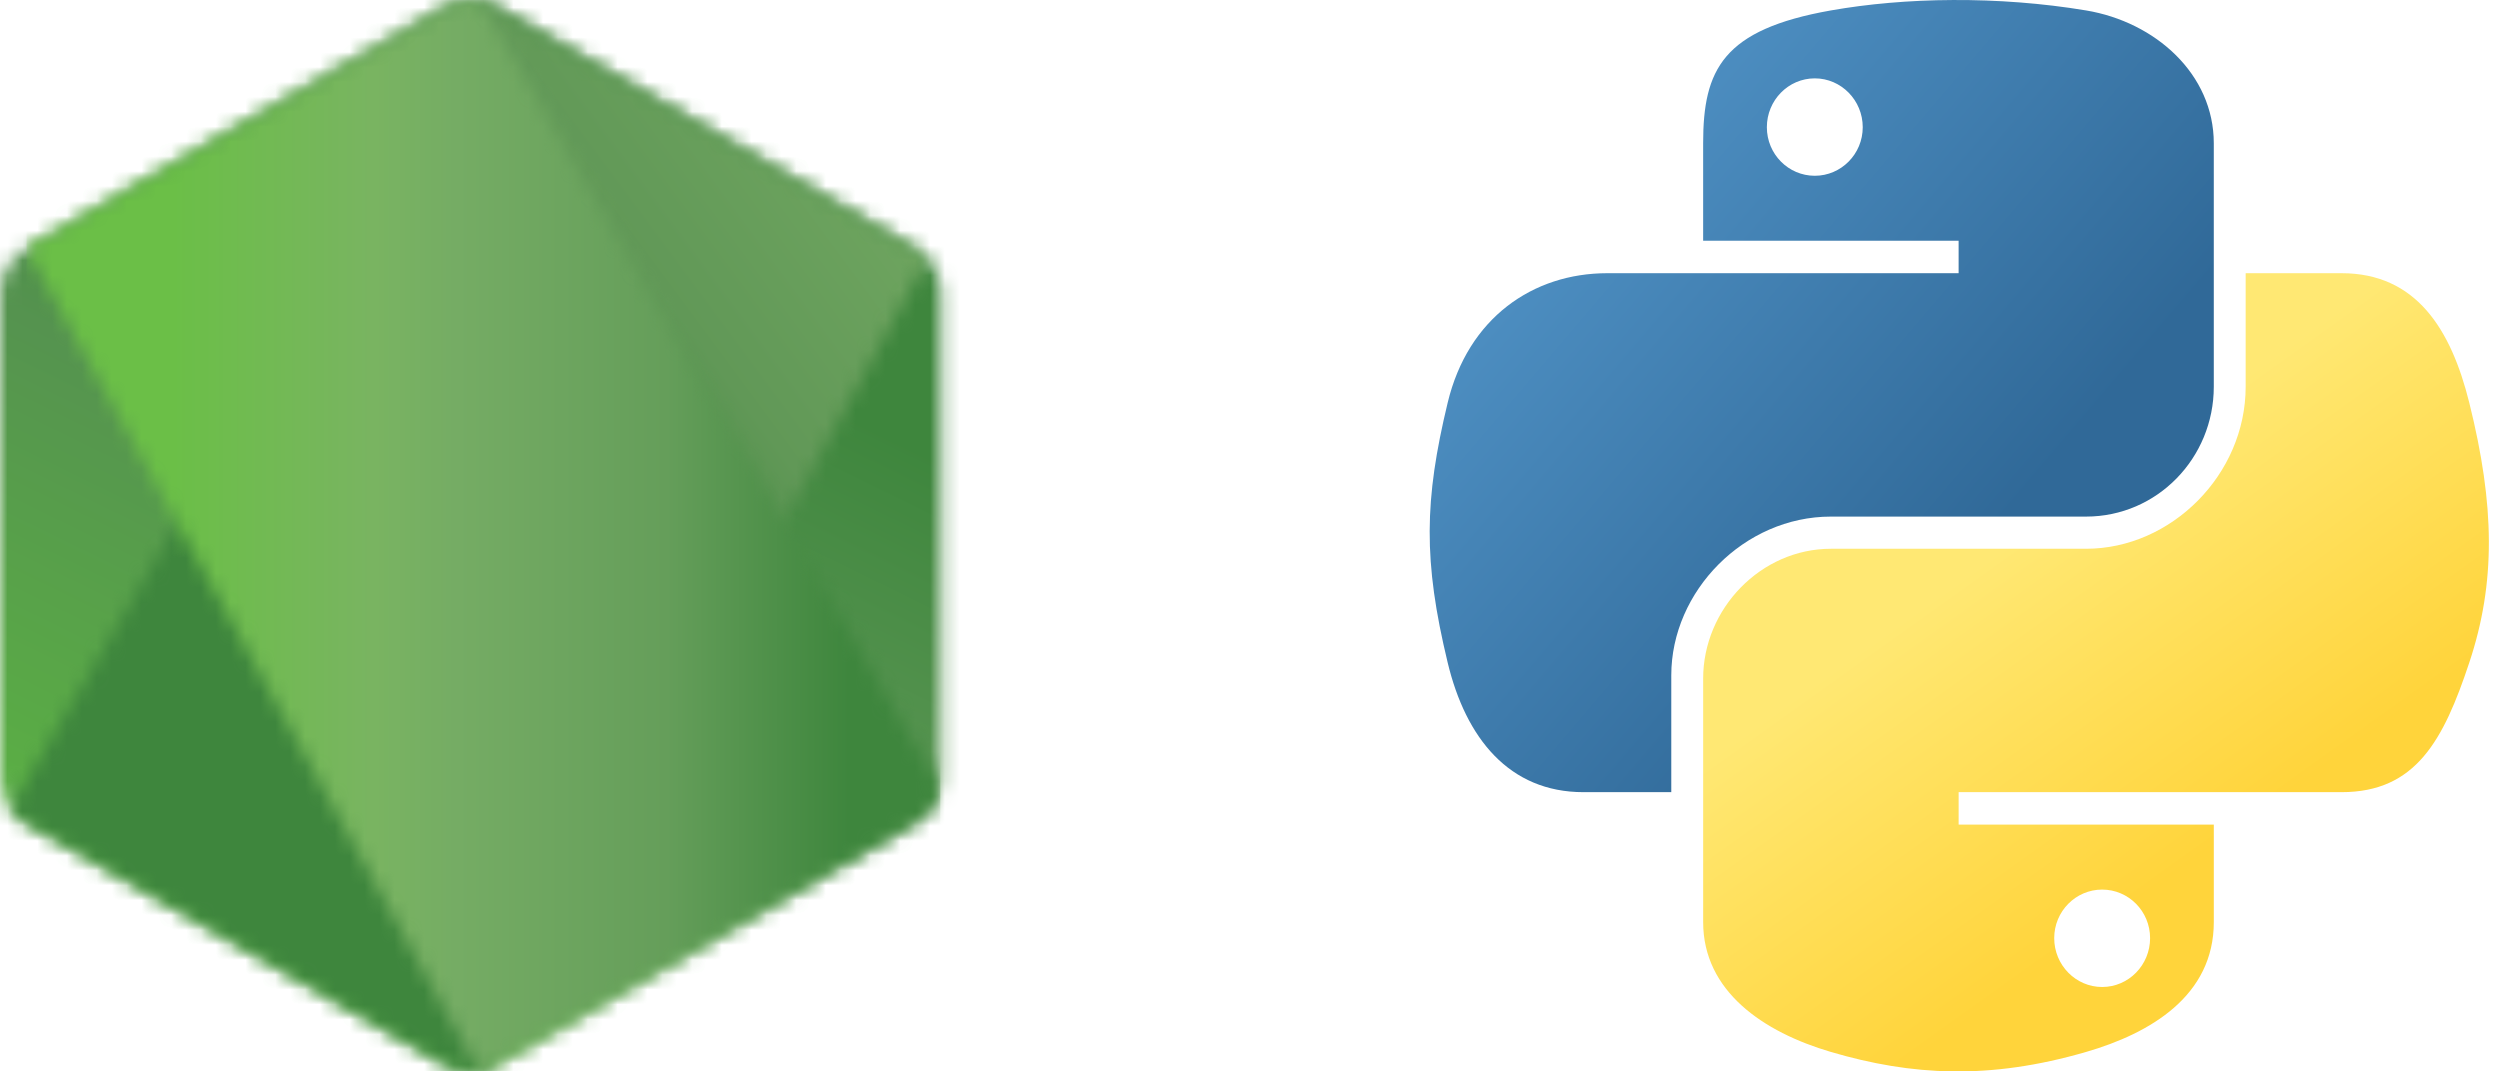 <svg width="168" height="72" viewBox="0 0 168 72" fill="none" xmlns="http://www.w3.org/2000/svg">
<mask id="mask0_3592_246752" style="mask-type:luminance" maskUnits="userSpaceOnUse" x="-1" y="0" width="65" height="72">
<path d="M29.923 0.455L1.705 16.743C0.648 17.352 -0 18.477 -0 19.694V52.291C-0 53.508 0.648 54.633 1.705 55.242L29.925 71.542C30.98 72.15 32.281 72.15 33.334 71.542L61.55 55.242C62.602 54.633 63.251 53.508 63.251 52.291V19.694C63.251 18.477 62.602 17.352 61.543 16.743L33.332 0.455C32.803 0.152 32.213 0 31.624 0C31.034 0 30.445 0.152 29.916 0.455" fill="white"/>
</mask>
<g mask="url(#mask0_3592_246752)">
<path d="M91.765 13.977L12.251 -24.998L-28.52 58.172L50.993 97.149L91.765 13.977Z" fill="url(#paint0_linear_3592_246752)"/>
</g>
<mask id="mask1_3592_246752" style="mask-type:luminance" maskUnits="userSpaceOnUse" x="0" y="0" width="63" height="72">
<path d="M0.69 54.364C0.96 54.714 1.297 55.018 1.694 55.245L25.901 69.227L29.933 71.545C30.535 71.893 31.223 72.04 31.898 71.99C32.123 71.972 32.348 71.93 32.568 71.868L62.329 17.373C62.101 17.126 61.835 16.918 61.536 16.744L43.059 6.074L33.292 0.455C33.015 0.294 32.714 0.18 32.408 0.1L0.69 54.364Z" fill="white"/>
</mask>
<g mask="url(#mask1_3592_246752)">
<path d="M-33.688 25.504L22.457 101.494L96.71 46.634L40.562 -29.354L-33.688 25.504Z" fill="url(#paint1_linear_3592_246752)"/>
</g>
<mask id="mask2_3592_246752" style="mask-type:luminance" maskUnits="userSpaceOnUse" x="1" y="0" width="63" height="72">
<path d="M31.283 0.02C30.81 0.067 30.347 0.214 29.92 0.457L1.782 16.697L32.124 71.962C32.546 71.901 32.961 71.761 33.336 71.544L61.554 55.244C62.425 54.739 63.021 53.884 63.202 52.915L32.271 0.076C32.043 0.031 31.816 0.007 31.581 0.007C31.487 0.007 31.394 0.012 31.3 0.021" fill="white"/>
</mask>
<g mask="url(#mask2_3592_246752)">
<path d="M1.782 0.007V71.963H63.19V0.007H1.782Z" fill="url(#paint2_linear_3592_246752)"/>
</g>
<path d="M131.239 0.001C128.304 0.014 125.502 0.265 123.035 0.701C115.77 1.985 114.451 4.673 114.451 9.63V16.177H131.619V18.359H114.451H108.008C103.019 18.359 98.65 21.359 97.283 27.067C95.707 33.61 95.637 37.693 97.283 44.524C98.504 49.61 101.418 53.233 106.408 53.233H112.31V45.385C112.31 39.716 117.213 34.715 123.035 34.715H140.183C144.957 34.715 148.767 30.782 148.767 25.986V9.63C148.767 4.975 144.842 1.478 140.183 0.701C137.234 0.21 134.174 -0.013 131.239 0.001ZM121.955 5.266C123.728 5.266 125.176 6.738 125.176 8.549C125.176 10.353 123.728 11.812 121.955 11.812C120.175 11.812 118.733 10.353 118.733 8.549C118.733 6.738 120.175 5.266 121.955 5.266Z" fill="url(#paint3_linear_3592_246752)"/>
<path d="M150.909 18.359V25.986C150.909 31.9 145.898 36.877 140.184 36.877H123.036C118.339 36.877 114.452 40.899 114.452 45.606V61.962C114.452 66.617 118.497 69.355 123.036 70.691C128.47 72.289 133.681 72.578 140.184 70.691C144.506 69.438 148.768 66.919 148.768 61.962V55.415H131.62V53.233H148.768H157.352C162.341 53.233 164.201 49.751 165.936 44.525C167.728 39.144 167.652 33.97 165.936 27.067C164.703 22.098 162.348 18.359 157.352 18.359H150.909ZM141.264 59.78C143.044 59.78 144.486 61.239 144.486 63.043C144.486 64.854 143.044 66.326 141.264 66.326C139.491 66.326 138.043 64.854 138.043 63.043C138.043 61.239 139.491 59.78 141.264 59.78Z" fill="url(#paint4_linear_3592_246752)"/>
<defs>
<linearGradient id="paint0_linear_3592_246752" x1="51.984" y1="-5.572" x2="11.216" y2="77.593" gradientUnits="userSpaceOnUse">
<stop offset="0.3" stop-color="#3E863D"/>
<stop offset="0.5" stop-color="#55934F"/>
<stop offset="0.8" stop-color="#5AAD45"/>
</linearGradient>
<linearGradient id="paint1_linear_3592_246752" x1="-5.279" y1="63.935" x2="68.977" y2="9.068" gradientUnits="userSpaceOnUse">
<stop offset="0.57" stop-color="#3E863D"/>
<stop offset="0.72" stop-color="#619857"/>
<stop offset="1" stop-color="#76AC64"/>
</linearGradient>
<linearGradient id="paint2_linear_3592_246752" x1="1.802" y1="35.987" x2="63.202" y2="35.987" gradientUnits="userSpaceOnUse">
<stop offset="0.16" stop-color="#6BBF47"/>
<stop offset="0.38" stop-color="#79B461"/>
<stop offset="0.47" stop-color="#75AC64"/>
<stop offset="0.7" stop-color="#659E5A"/>
<stop offset="0.9" stop-color="#3E863D"/>
</linearGradient>
<linearGradient id="paint3_linear_3592_246752" x1="96.075" y1="-1.85806e-07" x2="135.68" y2="33.731" gradientUnits="userSpaceOnUse">
<stop stop-color="#5A9FD4"/>
<stop offset="1" stop-color="#306998"/>
</linearGradient>
<linearGradient id="paint4_linear_3592_246752" x1="140.852" y1="62.493" x2="126.639" y2="42.587" gradientUnits="userSpaceOnUse">
<stop stop-color="#FFD43B"/>
<stop offset="1" stop-color="#FFE873"/>
</linearGradient>
</defs>
</svg>
